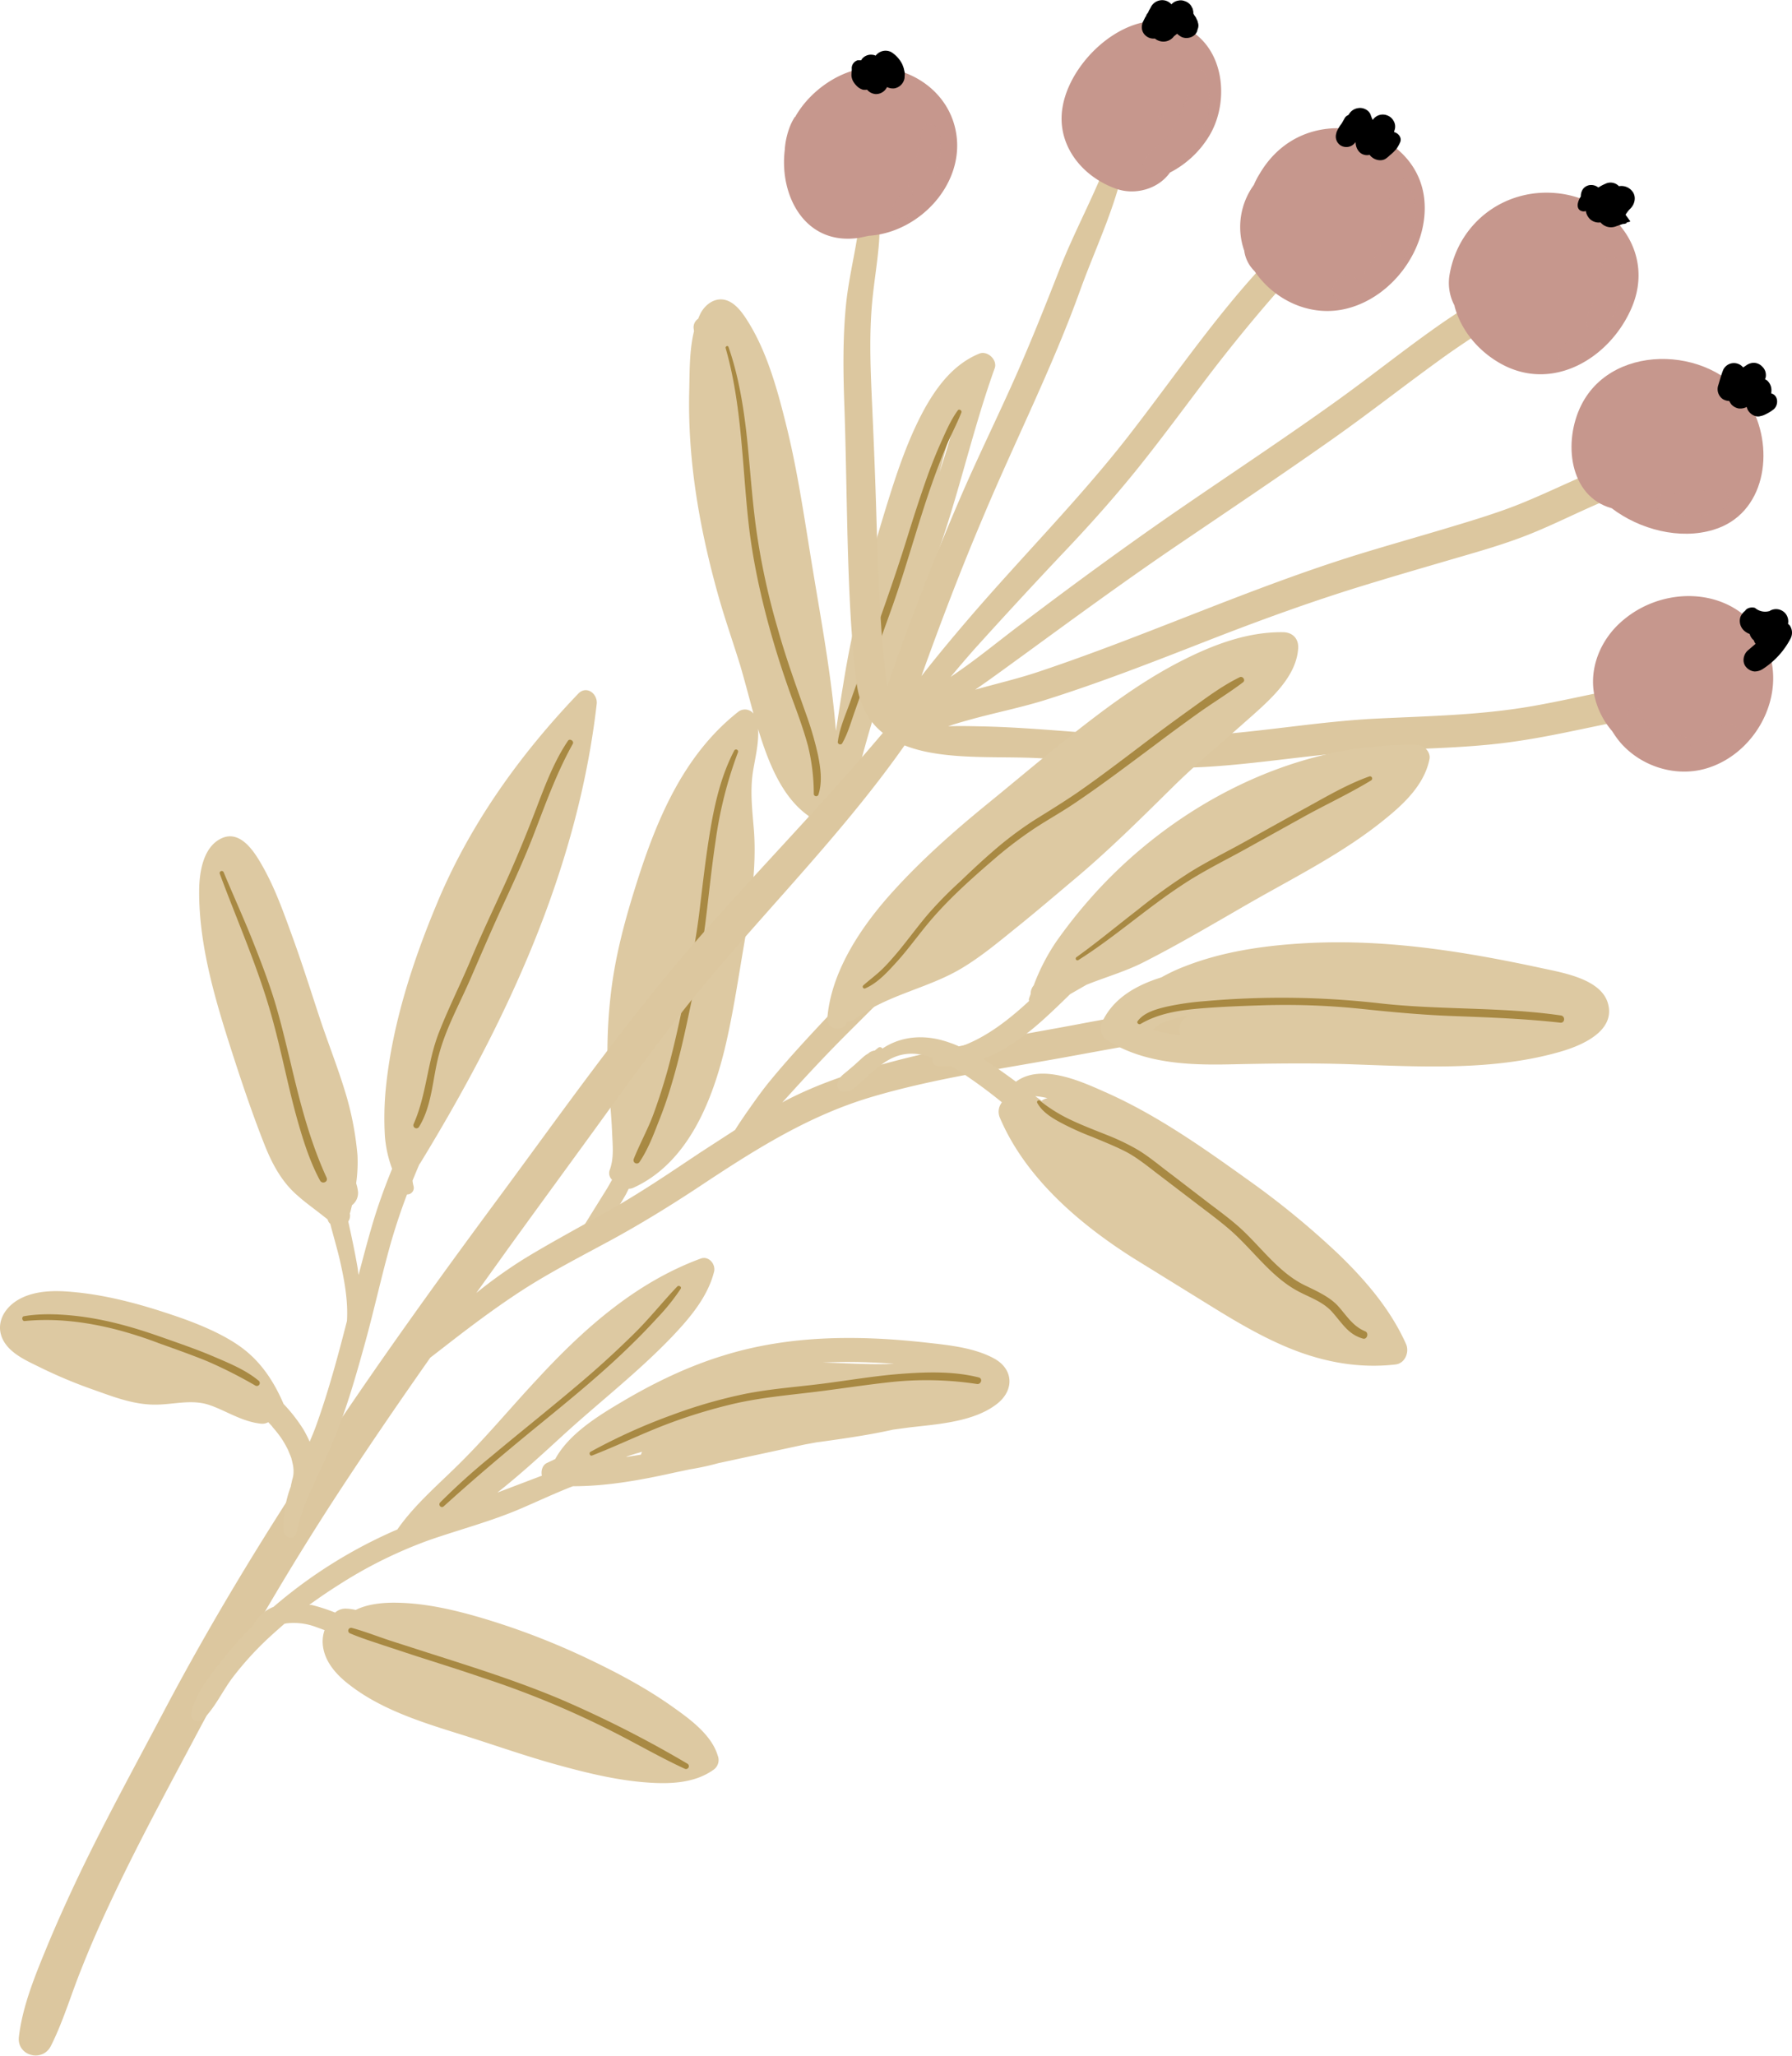 <svg xmlns="http://www.w3.org/2000/svg" width="817.1" height="936.9" viewBox="-0.125 -0.008 817.237 936.908" style=""><g><title>floral4_361472948</title><g data-name="Layer 2" style="isolation:isolate"><path d="M330.8 476.3c3.6-15.5 5.9-31.3 8.6-47s5.6-33.6 4.3-50.9c-.7-8.7-1.8-17.5-.5-26.3 1-6.5 2.8-13.2 2.4-19.9 4.4 14.4 10.6 31 23.1 39.7 1.1 6 9.1 7.5 12 3.1a4 4 0 0 0 1.7-1.9 100.3 100.3 0 0 0 6.3-18.7 6.1 6.1 0 0 0 2.8-3.6c1.9-7.3 3.9-14.6 6.1-21.9 2-4.3 4.3-8.5 6.2-12.5 5-11 8.2-22.8 12.3-34.2 2.6-7.2 5.4-14.3 8.2-21.5 11.8-30.3 18.2-62.3 29.2-92.9 1.4-3.8-3.3-8.2-7-6.7-11.5 4.7-19 14.5-24.9 25-6.7 12.2-11.4 25.4-15.6 38.6-9 28.5-16.8 57.3-21.5 86.8-1.2 7.2-2.3 14.4-3.4 21.6-2.2-27.2-7.5-54.3-11.8-81.2-3.2-19.8-6.2-39.7-11.1-59.1-4.1-16.4-9-34.1-18.5-48.3-2.3-3.4-5.5-7.3-9.8-8s-8.1 2.1-10.3 5.8a25.5 25.5 0 0 0-1.3 2.9 4.7 4.7 0 0 0-2 5 1.3 1.3 0 0 0 .1.6c-2.2 8.8-2 19.1-2.2 27.2-.8 32.1 4.8 63.5 13.5 94.3 3 10.5 6.6 20.7 9.8 31.1 2.1 7.2 4 14.5 6 21.8a5 5 0 0 0-7.1-.7c-25.8 20.4-38 51.3-47.4 81.8-4.9 15.8-8.9 31.4-10.7 47.9a227.3 227.3 0 0 0-.9 40.4c.6 7 1.3 14.1 1.6 21.1s.9 11.9-1 17.4a4.1 4.1 0 0 0 1 4.6l-2.1 3.7-7.1 11.4-3.1 5c-.6 1-1.1 2.1-1.6 3.1s-.9 3.6-1.7 5.4 2.1 4 3.6 2.3 2.3-1.7 3.5-2.8a29.8 29.8 0 0 0 2.9-3.3 65.8 65.8 0 0 0 3.8-5.4c2.9-4.2 5.7-8.4 8.2-12.9l1.2-2.4a4.8 4.8 0 0 0 2-.4c25.1-11.3 36.3-40 42.2-65.1zm104.7-284.7c-2.2 7.9-4.6 15.7-7.1 23.5a218.7 218.7 0 0 1 7.1-23.5z" fill="#ddc9a2"></path><path d="M300 511.8a187.4 187.4 0 0 0 6.2-17.8c3.5-11.7 6.1-23.6 8.6-35.6s5.1-24.8 6.7-37.3 2.8-25.2 4.7-37.7a187.9 187.9 0 0 1 10.2-40.5.9.9 0 1 0-1.7-.8c-5.8 11.1-8.7 23.3-10.8 35.6s-3.5 24.9-5 37.3-3.8 24.6-6.3 36.8-5.1 24.4-8.4 36.4c-1.9 6.7-4 13.3-6.4 19.8s-6.2 13.4-8.9 20.2a1.5 1.5 0 0 0 2.7 1.3c3.6-5.4 6.1-11.7 8.4-17.7z" fill="#a88943"></path><path d="M372.9 344a150.4 150.4 0 0 0-5.4-18.5c-4.6-13-9.3-25.9-13-39.2a319.5 319.5 0 0 1-9.3-42.1c-2.1-13.9-3-28-4.4-42s-3.7-29.9-8.7-44.1c-.3-.9-1.5-.3-1.3.5 7.4 25.8 7.5 52.8 10.4 79.3s10.7 55.3 20.3 81.5c2.5 6.7 4.9 13.4 6.8 20.3a91.8 91.8 0 0 1 2.7 22.2 1.1 1.1 0 0 0 2.1.3c1.9-5.9 1-12.2-.2-18.2z" fill="#a88943"></path><path d="M389.9 323.6l5.4-15.2 10.8-30c7-19.4 12.2-39.4 19.1-58.9 1.9-5.3 3.9-10.6 6.1-15.9s4.9-10.3 7-15.6c.4-1-1.1-1.9-1.7-.9-3.2 4.4-5.4 9.6-7.6 14.5s-4.1 9.7-5.9 14.6c-3.4 9.5-6.5 19.1-9.5 28.8-6.1 19.7-13.2 39.1-20.1 58.6-2 5.3-3.9 10.6-5.8 16s-4.9 12-5.7 18.2a1.1 1.1 0 0 0 2.1.7c2.6-4.6 4-9.9 5.8-14.9z" fill="#a88943"></path><path d="M771.3 309.6c-24.6 1.1-48.5 8-72.6 12.2s-47.5 4.5-71.4 5.7-47.7 5.3-71.7 7.2-46.6.3-70-1.5c-13.2-1-26.5-2-39.8-2.2-4.4-.1-9-.2-13.5 0 2.7-1 5.6-1.8 8.4-2.6 11.6-3.3 23.4-5.6 34.9-9.1 24.9-7.8 49.3-17.3 73.6-26.8s48.9-18.5 73.9-26.1c12.4-3.8 24.8-7.4 37.1-11s23.2-6.6 34.5-10.9 22.5-10 33.8-14.9a236.4 236.4 0 0 1 38.5-13.2c6.7-1.7 3.5-11.5-2.7-11.2a83.8 83.8 0 0 0-24.9 4.7c-5.3 1.9-10.4 4-15.5 6.2-10.5 4.5-20.8 9.5-31.3 13.7s-23.3 8-35 11.5-25.1 7.3-37.5 11.1c-50 15.4-97.5 37.4-147.1 53.9-9.3 3.1-18.9 5.3-28.4 8 7.3-5 14.3-10.2 21.5-15.4 23.6-17.2 47.2-34.5 71.4-50.9s46.4-31.3 69.3-47.4c18.2-12.8 35.6-26.6 53.7-39.5 8.5-5.9 17.1-11.7 26.3-16.4a83.9 83.9 0 0 1 11.6-4.9c4.5-1.4 14.2-1.8 13.9-8.3s-9.9-6.2-14.9-5.1a72.7 72.7 0 0 0-12.8 4.7c-9 4.2-17.5 9.6-25.8 15.2-17.7 12.2-34.4 25.8-51.9 38.2-22.7 16.2-46 31.6-69 47.4s-48.5 34.4-72.2 52.4c-9.6 7.2-18.9 14.9-28.7 21.7l-3.6 2.5c3.5-4.2 7-8.3 10.6-12.4q19.5-21.6 39.4-42.7c12.7-13.3 24.9-26.9 36.4-41.3s22.2-29.1 33.3-43.6c12.6-16.3 25.7-32 39.6-47.1 5.5-6-3.6-14-9.2-8.4-26 26-46.6 56.9-69.1 85.8s-49.3 55.7-73.5 84c-7.1 8.3-14.1 16.7-20.8 25.3 8.7-24.3 17.9-48.4 28-72.2 14.6-34.8 31.7-68.4 44.5-104 7.4-20.4 17.4-40.3 20.8-62 .7-4.1-5.6-4.7-6.9-1.1-6.5 18.3-16.2 35.5-23.3 53.6s-14.3 36.2-22.3 53.9-15.6 33.2-22.9 50.1-14.3 34.2-20.9 51.5c-4.4 11.6-8.6 23.3-12.6 35l-.6-4c-.9-8.1-1.7-16.1-2.2-24.2-1.1-15.9-1.6-31.9-2.1-47.8-.5-17.5-1.2-35-2-52.5-.7-15.5-1.4-31.1 0-46.5.7-7.6 1.9-15.1 2.7-22.6s1.4-15.5-1.4-22.8c-1.1-2.9-6.2-2.7-6.4.7-.7 14.7-4.9 29.1-6.6 43.7-1.8 16.4-1.5 33.1-.9 49.5 1.1 32.5 1 65.1 3 97.5.6 8.8 1.3 17.6 2.4 26.4 1.3 11.1 5.7 18.6 12.1 23.7-27.5 32.6-57.4 63-85.4 95.1-32.8 37.6-61.5 78.6-91.2 118.7-55.1 74.5-108 150.2-151.4 232.4-12.7 24.1-25.9 48.1-37.8 72.8-5.4 11.3-10.6 22.7-15.4 34.3-5.4 13.1-11.1 26.9-12.8 41-1.1 8.7 10.7 12 14.6 4.2 5.6-11.1 9.2-23.5 13.9-35.1 3.9-9.9 8.2-19.7 12.7-29.3C61.6 842.6 75 817.8 88.2 793c20.5-38.7 42.3-76.4 66.3-113.1 13.5-20.6 27.4-40.9 41.6-61.1l6.2-4.8c11.7-9.1 23.6-18.1 36-26.1s26.4-15.2 39.7-22.4 26.5-15.3 39.3-23.7c25.3-16.8 50.2-32.9 79.6-41.7s61.5-13.2 92.3-18.9c17.1-3.1 34.2-6.4 51.4-8.5s35.2-2 52.9-2.6c6.6-.2 9-10.7 1.8-12.1-16.2-3-33.4-1.5-49.6.2s-33.7 4.8-50.4 7.9c-31.3 6-63 10.6-93.8 19.2-15.1 4.2-29.7 9.2-43.7 16.5l-1.2.7 3-3.3c8.6-9.5 17.4-18.9 26.5-28l26-25.9 12.6-12.7c4-4.1 9.2-8.3 11.9-13.4s-2-11.3-6.9-7.8c-10.1 7.1-18.4 17.5-27.1 26.2s-16.7 16.6-24.8 25.2-18 19.2-26.4 29.4c-4 4.8-7.6 10-11.2 15.1-1.7 2.5-3.5 5.1-5.1 7.7l-15.9 10.3c-12.9 8.6-25.7 17.3-39.1 25s-28.3 15.5-42.1 24a226 226 0 0 0-20.9 15l14.7-20.5c12.5-17.3 25.1-34.5 37.6-51.7 17.6-24.2 34.9-48.6 54.3-71.5 29.6-35.1 62.2-68.2 88.7-105.9 19.1 7.6 46.4 4.3 66.2 6.2 23.8 2.3 47.2 5 71.2 3.6s47.3-5.5 71.1-7 48.2-1.2 72-4.9c12.7-1.9 25.3-4.7 37.9-7.3s27.5-5.2 41.4-7.3c8.4-1.3 7.9-13.8-.9-13.4z" fill="#dcc79f"></path><path d="M435.6 58.9c-3.9-18.2-21.8-29.6-39.8-28.1-13.1 1.1-26.1 10.4-32.7 21.4a3 3 0 0 0-.4.8l-.4.3a24.7 24.7 0 0 0-2.3 4.6 35.9 35.9 0 0 0-2.2 9.7v.4c-2.7 21 9.2 44.2 34.1 40.3l4.2-.9c23.5-1.5 44.7-24.5 39.5-48.5z" fill="#c6978d"></path><path d="M546 16.2c-23.6-19.8-57.2 7.5-61.5 32.3-3.1 17.2 8.7 32 24.5 37.5 8.6 3 19.1.1 24.4-7.4a44.9 44.9 0 0 0 17.8-16.5c8.5-13.8 7.7-35.1-5.2-45.9z" fill="#c6978d"></path><path d="M649.4 90.6c-2.6-24-28.7-36.9-50.8-30.7-10.6 3-18.8 9.9-24.3 19.3a34 34 0 0 0-2.6 5 32.6 32.6 0 0 0-4.5 29.7.4.4 0 0 1 .1.3 16 16 0 0 0 4.7 9.3c8.8 13 25.4 21.4 42.4 17 21.2-5.5 37.3-28.2 35-49.9z" fill="#c6978d"></path><path d="M712.4 88.3c-25-3.8-47.4 12.4-51.5 37.1a21.9 21.9 0 0 0 2.2 13.6 3.1 3.1 0 0 1 .2.8c3.1 11.2 11.2 20.5 21.2 26 23.6 13 49.5-2.6 59.4-25.4 10.7-24.6-6.6-48.2-31.5-52.1z" fill="#c6978d"></path><path d="M798.6 185.5c-15.1-27.6-62.6-30.5-77.5-1.1-8.5 16.8-5.7 41.8 13.8 47.2 12.7 9.7 31.1 14.5 46.4 9.8 23.7-7.1 27.9-36.3 17.3-55.9z" fill="#c6978d"></path><path d="M806.2 296c-10.4-27.8-45.2-31.2-66.2-13.3-11.1 9.3-16.8 24.5-11.8 38.6a36.4 36.4 0 0 0 6.9 11.9 42.9 42.9 0 0 0 4 5.5c9.5 10.7 24.9 15.5 38.6 11.6 22.4-6.4 36.7-32.4 28.5-54.3z" fill="#c6978d"></path><path d="M765.7 335.1l-3.2.3h-3.2a18.3 18.3 0 0 1-2.5-.6l-.6-.3h-.4l-1-.7c-2.9-1.8-5.5-4.5-6.2-8a3.2 3.2 0 0 0-6.4-.3 15.5 15.5 0 0 0 .4 9.3 18 18 0 0 0 6.9 8.5 20.3 20.3 0 0 0 8.2 3.3c4.3.7 8.3.2 11.7-2.8s.7-9-3.7-8.7z" fill="#c6978d" opacity=".53" style="mix-blend-mode:multiply"></path><path d="M793 334.5a3.9 3.9 0 0 0-.4-1.8 5.1 5.1 0 0 0-2.7-2.7 5.8 5.8 0 0 0-3.7.1l-2.2 1.2a7.1 7.1 0 0 0-1.4 1 12.9 12.9 0 0 0-1.7 1.6c-.6.6-1.2 1.4-1.7 2a4.4 4.4 0 0 0-.6 1.6 3.2 3.2 0 0 0-.1 1.7 4.9 4.9 0 0 0 .4 1.1 2.8 2.8 0 0 0 1 1.4l.9.7a4.8 4.8 0 0 0 1.7.5 4.6 4.6 0 0 0 3.2-1.1l.5-.3 2.4-1.5-1.1.6 2.3-1.3-1.2.7.5-.3 1-.6a4.2 4.2 0 0 0 1.6-1.1 5.4 5.4 0 0 0 1-1.6 3.2 3.2 0 0 0 .3-1.9z" fill="#c6978d" opacity=".53" style="mix-blend-mode:multiply"></path><path d="M787.2 224.5c-1.9-2.5-6-2.2-8.8-1.2l-1.4.5-4.5.7a49.1 49.1 0 0 1-6.7.6c-2.2.1-4.4 0-6.6-.1a4 4 0 0 0-1.5 7.8c4.9 1.2 10.2 2.3 15.2 2.2a31.7 31.7 0 0 0 5.3-.5c2.7-.5 6.6-1.2 8.4-3.6s2-4.5.6-6.4z" fill="#c6978d" opacity=".53" style="mix-blend-mode:multiply"></path><path d="M738.4 135.9c1.3-5.1 1.8-10.5.2-15.6s-7.1-4.1-7.9.1-1.2 6.8-1.9 10.3l-.3 1.2v.3c-.4.9-.6 1.8-.9 2.7-1.1 3.1-2.6 6-4 9a5.4 5.4 0 0 0 .5 5.2c.7.8 1.2 1.6 2.3 1.9l7.9-4.4c.2-.4.5-.9.7-1.4s1.3-2.6 1.9-4a55.2 55.2 0 0 0 1.5-5.3z" fill="#c6978d" opacity=".53" style="mix-blend-mode:multiply"></path><g fill="#c6978d"><path d="M714.5 155.8h0z" opacity=".53" style="mix-blend-mode:multiply"></path><path d="M713.8 156.5a2.3 2.3 0 0 0 .7-.7l-.5.5z" opacity=".53" style="mix-blend-mode:multiply"></path><path d="M721.4 159.4a3.3 3.3 0 0 0-.2-1.7c-.2-.3-.3-.7-.5-1a2.5 2.5 0 0 0-1.2-1.1 1.6 1.6 0 0 0-.9-.5 4.5 4.5 0 0 0-1.6-.3l-1.1.3a3.3 3.3 0 0 0-1.3.7 9.8 9.8 0 0 0-2.2 2.4l-.5.8-.4.7c0 .1-.1.2-.1.3a3.3 3.3 0 0 0-.7 1.6 2.1 2.1 0 0 0-.1 1.1 2.5 2.5 0 0 0 .2 1.2 3.6 3.6 0 0 0 .4.9 3.7 3.7 0 0 0 1.3 1.5 4.4 4.4 0 0 0 1.9.7c3.5-.4 3.9-1.4 5.1-3.3l.5-.6a14.7 14.7 0 0 0 1-2.2 2.8 2.8 0 0 0 .4-1.5z" opacity=".53" style="mix-blend-mode:multiply"></path></g><path d="M643 110a49.2 49.2 0 0 0 1.9-13.7c0-4.7-.9-12.3-5.5-14.8a3.9 3.9 0 0 0-5 1.7 7.2 7.2 0 0 0-.7 2.5 38.5 38.5 0 0 0-.1 4.8 62 62 0 0 1-.5 8.6 42.7 42.7 0 0 1-2.9 10.6 65 65 0 0 1-5.4 10.5c-.9 1.4-1.9 2.8-2.7 4.2-2.1 3.3-1.7 7.9 2.4 9.4s8.6-3.7 10.9-7.2c1-1.6 2-3.2 2.9-4.8A57 57 0 0 0 643 110z" fill="#c6978d" opacity=".53" style="mix-blend-mode:multiply"></path><path d="M619.5 131.7a3.4 3.4 0 0 0 .3-1.7 3.3 3.3 0 0 0-.4-1.7 4.9 4.9 0 0 0-1.4-1.8c1.7 1-.5-.5-.5-.5a7.5 7.5 0 0 0-1.3-.6 5.5 5.5 0 0 0-1.8-.1 5.8 5.8 0 0 0-1.8.4 5.4 5.4 0 0 0-1.6 1 3.9 3.9 0 0 0-1 .8l-.5.5-.2.2h-.1a9.4 9.4 0 0 0-.9 1.2 9 9 0 0 0-.6 2.2v1.4a6.4 6.4 0 0 0 .6 1.8 2.5 2.5 0 0 0 .8 1 4.2 4.2 0 0 0 1.5 1.1l1.2.3h1.2a2.8 2.8 0 0 0 1.8-.6 2.9 2.9 0 0 0 1.5-1.2c0 .3.1.3.2.2h.2a4.3 4.3 0 0 0 .9-1.3l.2-.2c0-.1.1-.1.1-.2l.3-.2a4.6 4.6 0 0 0 1.3-2z" fill="#c6978d" opacity=".53" style="mix-blend-mode:multiply"></path><path d="M529.6 52.2a1 1 0 0 0-.7 1.9 1 1 0 0 0 .7-1.9z" fill="#c6978d" opacity=".53" style="mix-blend-mode:multiply"></path><path d="M549.8 34c-1.4-4.6-8.9-2.9-8.2 1.9.9 7.1-2.1 13.9-5.4 20a35.2 35.2 0 0 1-4.5 6.4c-2.9 3.4-7 6-9.5 9.8s.5 6.5 3.7 6.9a18 18 0 0 0 5.1-.5 7.2 7.2 0 0 0 2-.9 14 14 0 0 0 2.6-1.6 30.3 30.3 0 0 0 5.9-5.4 45.4 45.4 0 0 0 6-9.2 36.2 36.2 0 0 0 2.3-27.4z" fill="#c6978d" opacity=".53" style="mix-blend-mode:multiply"></path><path d="M427.6 75.8a48.8 48.8 0 0 0 1.3-7.8 17.6 17.6 0 0 0-1.9-9.8c-1.4-2.4-5.8-2.5-6.5.7-.3 1.6-.4 3.2-.7 4.8s-.6 2.4-.9 3.6a40.1 40.1 0 0 1-1.6 4.9 68.2 68.2 0 0 0-3.1 10 5.2 5.2 0 0 0 9.8 3.2 46.2 46.2 0 0 0 3.6-9.6z" fill="#c6978d" opacity=".53" style="mix-blend-mode:multiply"></path><path d="M417.5 91.9a3.6 3.6 0 0 0-.2-1.1 2.8 2.8 0 0 0-.8-1.5 2.7 2.7 0 0 0-.8-.7 4.7 4.7 0 0 0-1.5-.6h-1.1l-1.1.2a3.4 3.4 0 0 0-1.4.9 2.3 2.3 0 0 0-1 1.2.3.3 0 0 0-.1.2v-.2c0 .1-.1.2-.1.3l-.4.4-.3.3h-.1l-.8 1.2-.5 1a3.2 3.2 0 0 0-.3 1.5v1a3.9 3.9 0 0 0 .6 1.5 1.3 1.3 0 0 0 .6.7 3.4 3.4 0 0 0 1.2.9 6 6 0 0 0 5.1-.5 4.7 4.7 0 0 0 1.3-1.1l.9-1.3a7.8 7.8 0 0 0 .5-1.4 7 7 0 0 0 .3-2.9z" fill="#c6978d" opacity=".53" style="mix-blend-mode:multiply"></path><path d="M741.6 101.4l1.8-.5c-.7-1.1-1.5-2.1-2.2-3.1a19.5 19.5 0 0 1 1.7-2.3l.3-.3c2.3-2.1 3.1-5.8.9-8.3a6.3 6.3 0 0 0-5.9-2.1 5.3 5.3 0 0 0-6.2-1.1 19.6 19.6 0 0 0-3.2 1.7 5.2 5.2 0 0 0-4.5-1c-2.4.7-3.5 2.7-3.5 5.1a8.4 8.4 0 0 0-1.3 2.9c-.4 1.5 0 3.2 1.6 3.7a2.8 2.8 0 0 0 2 0 6.4 6.4 0 0 0 1.7 3.5 5.8 5.8 0 0 0 5 1.7 6.2 6.2 0 0 0 7 1.8l3.2-1.1a3.3 3.3 0 0 0 1.7-.4z"></path><path d="M808.1 179.4l-.5-.2a2.2 2.2 0 0 0 .1-.8 5.9 5.9 0 0 0-2-5.1l-.9-.5a4.1 4.1 0 0 0 .4-1.9 5.2 5.2 0 0 0-1.7-3.9 5.4 5.4 0 0 0-4-1.7 6.3 6.3 0 0 0-3.9 1.7c1.2-1 .1-.1-.3.1l-.5.3a5 5 0 0 0-2.2-1.6 5.4 5.4 0 0 0-6.9 2.8c-.9 2.3-1.5 4.6-2.2 6.9a5.5 5.5 0 0 0 2 6.3 5.8 5.8 0 0 0 3 .9 11.9 11.9 0 0 0 .9 1.5 6.1 6.1 0 0 0 3.3 1.9 6.3 6.3 0 0 0 3.8-.7c-.4.2-.7.3-.3.2l.3-.2a4.5 4.5 0 0 0 1.1 2.3c1.1 1.4 3.3 2.5 5.1 1.9a7.4 7.4 0 0 0 2.1-.7 20 20 0 0 0 3.7-2.2c2.4-1.7 2.6-6.1-.4-7.3z"></path><path d="M816 284.9l-.7-.6a5.7 5.7 0 0 0-1-4.5 5.6 5.6 0 0 0-7.2-1.5c-.1.1-.2.1-.2.2h-.2a7.1 7.1 0 0 1-6.5-1.5c-1.5-.4-3.6-.1-4.5 1.4h-.1a1.2 1.2 0 0 1-.5.5 7.1 7.1 0 0 0-1.5 2.2 6 6 0 0 0 1.9 6.5 7.6 7.6 0 0 0 2.3 1.3 5.7 5.7 0 0 0 1.9 2.9 4.8 4.8 0 0 0 .8 1.6l-3.5 3c-2.1 1.8-2.8 5.4-.8 7.6a5.7 5.7 0 0 0 3.8 2 6.9 6.9 0 0 0 3.9-1.2 36.6 36.6 0 0 0 12.5-13.7 5.8 5.8 0 0 0-.4-6.2z"></path><path d="M795.7 278.4c-.9.7-.8.7-.6.6l.3-.3z"></path><path d="M635.6 60.1l.3-1a5 5 0 0 0-.5-4.1 5.3 5.3 0 0 0-2.7-2.4 5.5 5.5 0 0 0-6.8 2 20.4 20.4 0 0 1-.9-2.2c-.7-2.3-3.5-3.6-5.7-3.2a5.7 5.7 0 0 0-4.3 2.9l-.3.3a3.2 3.2 0 0 0-1.6 1.4l-1.3 2.3a18.6 18.6 0 0 0-2.5 4.3h.1a4.8 4.8 0 0 0 1.7 5.7 5 5 0 0 0 6.8-1.2l.2-.2v.3c.1 2.4 1.5 4.9 4 5.5a4.9 4.9 0 0 0 2.4 0 4.6 4.6 0 0 0 1.2 1.2c1.6 1.3 4.4 1.8 6.2.5a13 13 0 0 0 1.8-1.5 20.6 20.6 0 0 0 3-2.9 15.6 15.6 0 0 0 1.6-2.8c1.1-2.1-.5-4.3-2.7-4.9z"></path><path d="M546 13.4a4.7 4.7 0 0 0 .4-1.6 3.9 3.9 0 0 0-.2-1.5 4.8 4.8 0 0 0-.7-1.8 3.1 3.1 0 0 0-.5-1 5.7 5.7 0 0 1-.8-1.3c-.1 0-.1 0-.1-.1v-.8l-.3-1.4-.7-1.3a5.5 5.5 0 0 0-3-2.2 4.8 4.8 0 0 0-2.9-.2 5.3 5.3 0 0 0-3.1 1.7A5.5 5.5 0 0 0 531 .1a5.8 5.8 0 0 0-6.2 2.9 16.2 16.2 0 0 1-1 1.8 3.6 3.6 0 0 1-.4.9l-.6.8-.3.8a.4.4 0 0 1-.1.3v-.3l-.9 1.8-.4.8a6.5 6.5 0 0 0-.5 2.7 5 5 0 0 0 1.8 3.6 5.3 5.3 0 0 0 3.8 1.3h.4a4.6 4.6 0 0 0 1.5.9 6 6 0 0 0 6.8-1.5l.3-.4 1.5-1.2a9.4 9.4 0 0 0 1.9 1.4c2.7 1.4 6.9 0 7.4-3.3z"></path><path d="M412.4 35.4c0-.7.1-1.3.1-1.9s-.3-1.5-.4-2.2a19.5 19.5 0 0 0-.8-2.2 14.1 14.1 0 0 0-4.9-5.4 5.6 5.6 0 0 0-4.9-.2 5.8 5.8 0 0 0-2.3 1.8 3.3 3.3 0 0 0-1.4-.4 5.2 5.2 0 0 0-4.9 2l-.3.5H391a3.8 3.8 0 0 0-2.7 3.5c.1 1.2-.2 2.5-.1 3.8a7.6 7.6 0 0 0 .6 2 8.9 8.9 0 0 0 1.6 2.2 6.4 6.4 0 0 0 3 1.9 6.1 6.1 0 0 0 1.9 0 5.7 5.7 0 0 0 3.9 2 5.6 5.6 0 0 0 5.2-3.2 5.9 5.9 0 0 0 3.4.6 5.7 5.7 0 0 0 4.6-4.8z"></path><path d="M591.9 295.5c.3-4.5-2.6-7.4-7-7.4-17.1-.2-33.5 6.4-48.4 14.2-16.5 8.7-31.7 19.9-46.3 31.4s-26.8 21.9-40.2 32.8c-15.2 12.4-29.9 25.4-43.1 40s-27.8 35.2-29.7 57.3c-.4 5.7 7.5 6.9 9 1.9a6.2 6.2 0 0 0 3.8-1.4c14.5-11 33.2-13.8 48.6-23.1 9-5.4 17.3-12.4 25.5-19s16.5-13.7 24.7-20.6c16.1-13.4 30.9-28.1 45.8-42.8 10.3-10.2 21.3-19.3 32.1-28.9s24.3-20.5 25.2-34.4z" fill="#ddc9a2"></path><path d="M641.1 612.6c-7-15.7-18.4-29-30.6-40.8a379 379 0 0 0-41.7-34.2c-20.5-14.7-41.8-29.7-65-39.9-11.4-5.1-29.2-13.1-40.6-4.7-4.9-3.6-9.9-7.2-15-10.4 10.3-3.8 19.5-10.7 27.8-18.2 4.1-3.7 8-7.5 11.9-11.3l7.5-4.3c8.5-3.4 17.5-6 25.5-10 17-8.6 33.4-18.4 49.8-27.8 20.7-11.8 42.3-22.6 60.8-37.7 8.8-7.1 18-15.8 20.3-27.4.6-3-2.4-6.4-5.4-6.4-57.1-1.5-113.1 28.4-150.1 70.9a226.3 226.3 0 0 0-14.9 19 94.2 94.2 0 0 0-10.1 19.7 5.9 5.9 0 0 0-1.4 3.9c-.2.7-.5 1.3-.7 2a1.7 1.7 0 0 0 0 1.2c-9.2 8.5-19.7 16.8-31.6 20.9a33.8 33.8 0 0 0-4.4-1.8c-10.9-4-21.9-3.4-30.9 2.6a1.3 1.3 0 0 0-2-.3l-1.5 1.2a6.3 6.3 0 0 0-2.3.8 9.1 9.1 0 0 1-1.6 1.1 23.1 23.1 0 0 0-2.4 2l-3.2 2.9-3.3 2.8c-1.7 1.4-3.3 2.5-4 4.7a3.4 3.4 0 0 0 .2 3.1 3.1 3.1 0 0 0 2.9 1.4 8 8 0 0 0 4.6-1.9l1.6-1.4 3.4-3 3.6-3.4a2.4 2.4 0 0 0 1-.5c5.4-5 11.5-7.9 19-7a34.8 34.8 0 0 1 6.9 1.7c-.4 1.7.3 3.6 2.5 3.7h5.6l4.1 2.4a224.1 224.1 0 0 1 19.4 14.2 6.9 6.9 0 0 0-.9 7.1c11.6 27.3 36.3 48.4 60.8 63.9l34.3 21.2c12.1 7.5 24.5 14.9 37.7 20.2 15.2 6.1 31.3 9 47.6 7.1 4.4-.5 6.4-5.7 4.8-9.3zM474.9 501.7l-2.9-2.1a34.4 34.4 0 0 1 5.6.9 6.6 6.6 0 0 0-2.7 1.2z" fill="#ddc9a2"></path><path d="M733.2 457.4c-3.1-11.3-20.8-14.1-30.4-16.2-36.2-7.8-72.7-13.6-109.8-11.2-17.6 1.1-35.7 3.8-52.2 10.2a81 81 0 0 0-11.2 5.2l-2.7.9c-10.5 3.7-20.1 9.6-24.7 20.2a6.5 6.5 0 0 0 2.6 7.6c16.6 10.5 36.6 11.4 55.7 11s37.7-.7 56.6 0c31.2 1.1 64.4 3 94.8-5.9 9.2-2.7 24.8-9.2 21.3-21.8zm-206.6 11.1c1.7-2.2 6-3.3 9-4.2s4.8-1.2 7.2-1.6l-1.4.6a6.8 6.8 0 0 0-3.3 8.5 84.9 84.9 0 0 1-12.4-2.4z" fill="#ddc9a2"></path><path d="M135 698.8a100.9 100.9 0 0 1 6.7-19.6 14.1 14.1 0 0 0 1.4-3.1c2.9-6.3 6-12.6 8.6-18.9 6.1-14.6 10.5-30.1 14.7-45.3s7.6-31 12-46.4c2.1-7.1 4.4-14.1 7.1-21.1a3 3 0 0 0 3-3.7 20 20 0 0 1-.5-2.6c1-2.4 2-4.9 3.1-7.4l.5-.7c39.3-64.4 71.7-133.5 80.4-209.2.5-4.6-4.6-8.6-8.4-4.7-27 28.2-49.9 60.3-64.8 96.5-10.8 25.9-19.8 53.8-22.8 81.8a139.6 139.6 0 0 0-.6 23.3 54.4 54.4 0 0 0 3.3 15c-3.3 8.1-6.3 16.3-8.8 24.7s-4.4 15.8-6.5 23.7c-.2-1.2-.3-2.4-.5-3.6-1.2-7-2.7-13.9-4.2-20.8a4.2 4.2 0 0 0 .8-2.6 1.4 1.4 0 0 0-.1-.9c.4-1.3.7-2.6 1-3.9a7 7 0 0 0 2.7-6.5 19.8 19.8 0 0 0-.8-3.5 67.8 67.8 0 0 0 .6-12.8 139.4 139.4 0 0 0-5.5-28.5c-3.5-11.6-8-22.8-11.8-34.3s-7.9-24.5-12.3-36.6-8.2-22.9-14.3-33.4c-3.5-6.1-9.8-15.6-18.2-11.6s-10.1 15.7-10.1 24.2c-.1 26.1 8.3 52.6 16.3 77.3 4.2 12.9 8.7 26 13.7 38.6 3.5 8.7 7.9 16.8 15.1 22.9 2.8 2.5 5.8 4.7 8.8 7l4.1 3.2.6.5a3.7 3.7 0 0 0 1.2 2c1.4 5.5 3.1 11.1 4.4 16.7 2 8.8 3.8 18.5 3.2 27.6-4 15.6-8.2 31.2-13.6 46.4-1 2.9-2.2 5.8-3.4 8.6a56.8 56.8 0 0 0-2.8-5.5 73.4 73.4 0 0 0-9.1-11.7c-4.2-9.8-9.9-18.7-18.6-25.3s-21.3-11.7-32.8-15.5c-14.6-4.9-29.9-9-45.3-10.3-7.8-.7-16.5-.6-23.6 3.2S-2 602.9.8 609.7s10.8 10.3 16.7 13.2a221 221 0 0 0 26.1 10.9c8.9 3.2 18 6.6 27.7 6.4 7.7-.1 15.9-2.4 23.5 0s15.2 7.8 24.2 8.7a5.4 5.4 0 0 0 3.2-.7l1.6 1.7.6.8a54.5 54.5 0 0 1 3.7 4.7 44.8 44.8 0 0 1 3.2 5.6c.4 1.1.9 2.1 1.3 3.2s.2.6.2.8a8.3 8.3 0 0 1 .4 1.5 15.9 15.9 0 0 1 .5 5.3 12.7 12.7 0 0 1-.6 2.8c-.2 1.1-.5 2-.6 2.9a52.1 52.1 0 0 0-3.3 20.4c.2 3.1 5.1 4.4 5.8.9z" fill="#ddc9a2"></path><path d="M453.1 619.1c-9.5-5.1-21.4-6.1-32-7.3-30.4-3.3-61.4-3.2-90.9 5.9-16.5 5-32.2 12.6-47 21.4-10.3 6.1-23.9 14.4-30.1 25.9l-3.8 1.8c-2.1 1-2.8 3.6-2.3 5.9h-.3l-20 7.6c10.4-8.2 20.3-17.3 29.8-26 16.5-15.1 34.4-28.9 49.8-45 8-8.4 16.3-18.1 19.2-29.6.9-3.4-2.3-7.4-6-6.1-29.9 11-53.6 32.2-74.9 55.3-11.4 12.2-22.1 25.1-33.9 36.9-9.8 9.9-21.5 19.6-29.6 31.3a219.7 219.7 0 0 0-56.5 35.3 17.6 17.6 0 0 0-9.3 8.5 148.2 148.2 0 0 0-13 14.4c-5.7 7.2-13.4 16.3-15.2 25.6-.6 3.2 3.2 4.8 5.4 2.7 5.5-5.3 9-13.2 13.7-19.3a146.2 146.2 0 0 1 13.9-15.6c3.1-3 6.3-5.8 9.5-8.6l1-.2a29.1 29.1 0 0 1 13.2 1.6l4.1 1.5a15.7 15.7 0 0 0-.8 6.8c.8 7.8 6.5 13.9 12.5 18.4 14 10.8 32 16.6 48.7 21.8s31.3 10.5 47.2 14.8c13.2 3.6 26.6 6.8 40.2 7.7 10.2.7 21.4.2 29.9-6.1a5.4 5.4 0 0 0 1.6-6.2c-2.8-9.4-12.5-16.5-20.1-21.9-12.3-8.8-25.7-15.9-39.4-22.4a332.4 332.4 0 0 0-46.6-18c-13-3.9-26.7-7.2-40.4-7.4-5.9-.1-13.1.5-18.6 3.3a22.2 22.2 0 0 0-4.3-.6 7.1 7.1 0 0 0-5.1 1.8 80.1 80.1 0 0 0-10.8-3.5h-1c4.4-3.2 8.8-6.2 13.4-9.1a205.2 205.2 0 0 1 41.2-20.4c13.8-4.8 28-8.5 41.4-14.2 7.7-3.3 15.4-6.9 23.2-10l1.1-.4c15.6 0 30.9-2.8 46.2-6.2l7.1-1.5a119 119 0 0 0 12.9-2.8l39.4-8.5 5.4-1 2.3-.3c10.8-1.5 21.9-3.1 32.7-5.5l7.4-1c12.9-1.5 29.9-2.5 40.4-11.1 7.6-6.3 6.9-15.7-1.9-20.4zM285.9 664h-.5c2.4-.9 4.9-1.6 7.3-2.3a5 5 0 0 0-.5 1.3zm89.2-43a271.2 271.2 0 0 1 32.5.6c-10.8.5-21.6-.3-32.5-.6z" fill="#ddc9a2"></path><path d="M565.3 308.6c-6.8 3.3-13 7.7-19.1 12.1s-12.1 8.7-18.1 13.2c-12.4 9.3-24.6 18.8-37.3 27.6-6.2 4.2-12.5 8.1-18.8 12a163.7 163.7 0 0 0-17.1 12.6c-5.9 5-11.6 10.3-17.1 15.6a180.2 180.2 0 0 0-14.4 14.6c-4.9 5.7-9.3 11.8-14.1 17.6-2.3 2.7-4.7 5.5-7.3 8s-5.6 4.7-8.3 7.1a.8.8 0 0 0 .9 1.4c5.7-2.5 10.3-7.7 14.4-12.2s8.7-10.7 13-16c9-11.1 19.8-20.8 30.6-30.1a183.5 183.5 0 0 1 17.2-13.3c6.1-4.2 12.7-7.8 18.9-11.9 12.6-8.4 24.6-17.5 36.7-26.5 6.9-5.2 13.8-10.3 20.8-15.3s14-9.2 20.6-14.2c1.2-1-.2-2.9-1.5-2.3z" fill="#a88943"></path><path d="M624.2 353.9c-9.8 3.5-19 8.9-28.1 13.9s-18.3 10.1-27.4 15.2-17.8 9.3-26.3 14.6a270.1 270.1 0 0 0-24 17.3c-9.2 7.1-18.2 14.6-27.7 21.4a.8.8 0 0 0 .9 1.3c16.5-10.4 31-23.5 47.3-34.2 8.7-5.8 18.1-10.5 27.3-15.5l27.4-15.2c10.4-5.8 21.3-10.8 31.5-17a1 1 0 0 0-.9-1.8z" fill="#a88943"></path><path d="M711.7 462.8c-27.5-4-55.6-2.4-83.2-5.6a396.5 396.5 0 0 0-79.3-.9 126.5 126.5 0 0 0-17.3 2.5c-4.6 1.1-10.3 2.6-13.2 6.6-.6.8.5 1.7 1.3 1.3 8.3-4.9 17.9-6.3 27.4-7.1s20.5-1.2 30.8-1.5a334.9 334.9 0 0 1 42.5 1.7c14.2 1.5 28.3 2.8 42.5 3.3 16.1.6 32.2 1.2 48.3 3 2.1.2 2.3-3 .2-3.3z" fill="#a88943"></path><path d="M622.5 606.8c-5.6-2.3-8.4-7-12.2-11.3s-9.8-7-15.4-9.7c-11.7-5.7-19.6-17-29-25.7-4.8-4.4-10.1-8.2-15.2-12.1L534 535.2c-5.1-3.8-10.1-8.1-15.5-11.3a102.6 102.6 0 0 0-13.8-6.6c-5.5-2.2-11-4.3-16.3-6.8a70.4 70.4 0 0 1-14.1-8.7.8.8 0 0 0-1.3 1c2.2 4 6.6 6.7 10.5 8.8a127.8 127.8 0 0 0 14.6 6.6c5 2.1 10.1 4.1 15 6.6s9.6 6.3 14.3 9.9l16.9 12.9c5.6 4.3 11.4 8.5 16.7 13.1 9.7 8.5 17.4 19.6 28.4 26.4 6.2 3.9 13.4 5.5 18.3 11.2s7.3 9.9 13.7 11.8c1.9.6 2.9-2.5 1.1-3.3z" fill="#a88943"></path><path d="M446.2 627.8c-11.5-2.9-23.9-2.5-35.7-1.6s-23.9 3-35.8 4.5-23.4 2.3-35 4.6a226.3 226.3 0 0 0-33.3 9.6 264.6 264.6 0 0 0-37.2 16.8c-.9.5-.3 2.1.7 1.7 11-4.3 21.6-9.4 32.6-13.7a244.1 244.1 0 0 1 32.5-10c11.5-2.6 23.1-3.7 34.9-5.1s23.7-3.3 35.6-4.6a152.3 152.3 0 0 1 39.9.8c1.9.3 2.8-2.5.8-3z" fill="#a88943"></path><path d="M308.7 586.4c-6.6 6.9-12.6 14.5-19.5 21.3s-13.8 13.2-21.1 19.5c-14.5 12.5-29.5 24.3-44.2 36.6a308.8 308.8 0 0 0-23.3 21c-1 1.1.4 2.8 1.6 1.8 14.1-12.8 28.7-25.1 43.4-37.1s29.7-24.2 43.3-37.7c3.7-3.6 7.3-7.4 10.8-11.2a95.8 95.8 0 0 0 10.6-13.2c.6-.9-.9-1.8-1.6-1z" fill="#a88943"></path><path d="M313.4 803.9a507.5 507.5 0 0 0-57.9-29.4c-19.7-8.3-40.1-14.7-60.5-21.2l-17.1-5.5c-5.8-1.9-11.6-4.2-17.5-5.8a1.3 1.3 0 0 0-.8 2.5c4.9 2.1 10.1 3.7 15.1 5.4l15.2 5c10 3.2 19.9 6.3 29.8 9.7a420.4 420.4 0 0 1 59.3 24.5c11.1 5.6 21.9 11.9 33.2 17.1a1.3 1.3 0 0 0 1.2-2.3z" fill="#a88943"></path><path d="M117.7 629.2c-5.9-4.9-13.6-8-20.6-11s-15.1-5.8-22.8-8.5c-13.2-4.7-26.4-8.5-40.4-10-7.6-.8-15.5-1.1-23.1.2-1.2.2-.9 2.3.3 2.2 14.1-1.4 28.2.4 41.9 3.9a188.4 188.4 0 0 1 19.3 6.2c7.3 2.6 14.6 5.2 21.8 8.1a209.7 209.7 0 0 1 22.2 11.2 1.3 1.3 0 0 0 1.4-2.3z" fill="#a88943"></path><path d="M148.8 536.7c-7.8-17-12.3-35-16.6-53.2-2.2-9-4.3-18-7-26.9s-6.5-18.8-10.2-28.1-8.8-20.6-13.1-30.9a.9.9 0 1 0-1.8.6c7 18.9 15.1 37.4 21.2 56.7s9 36.9 14.1 55.2c2.7 9.5 5.7 19.2 10.4 27.9 1 1.9 3.9.7 3-1.3z" fill="#a88943"></path><path d="M200.2 480.1c3.2-11.7 9.2-22.5 14-33.5s9.9-23 15.2-34.4 10.3-22.4 14.7-34c5.1-13.3 10-26.7 17-39.2.7-1.3-1.4-2.6-2.2-1.4-6.3 9.3-10.4 20.2-14.4 30.7s-9.1 23-14.2 34.2-10.7 22.9-15.6 34.6-10.3 22.3-14.7 33.6c-5.3 13.6-5.6 28.3-11.5 41.6a1.4 1.4 0 0 0 2.4 1.4c6.2-10 6.2-22.5 9.3-33.6z" fill="#a88943"></path></g></g></svg>